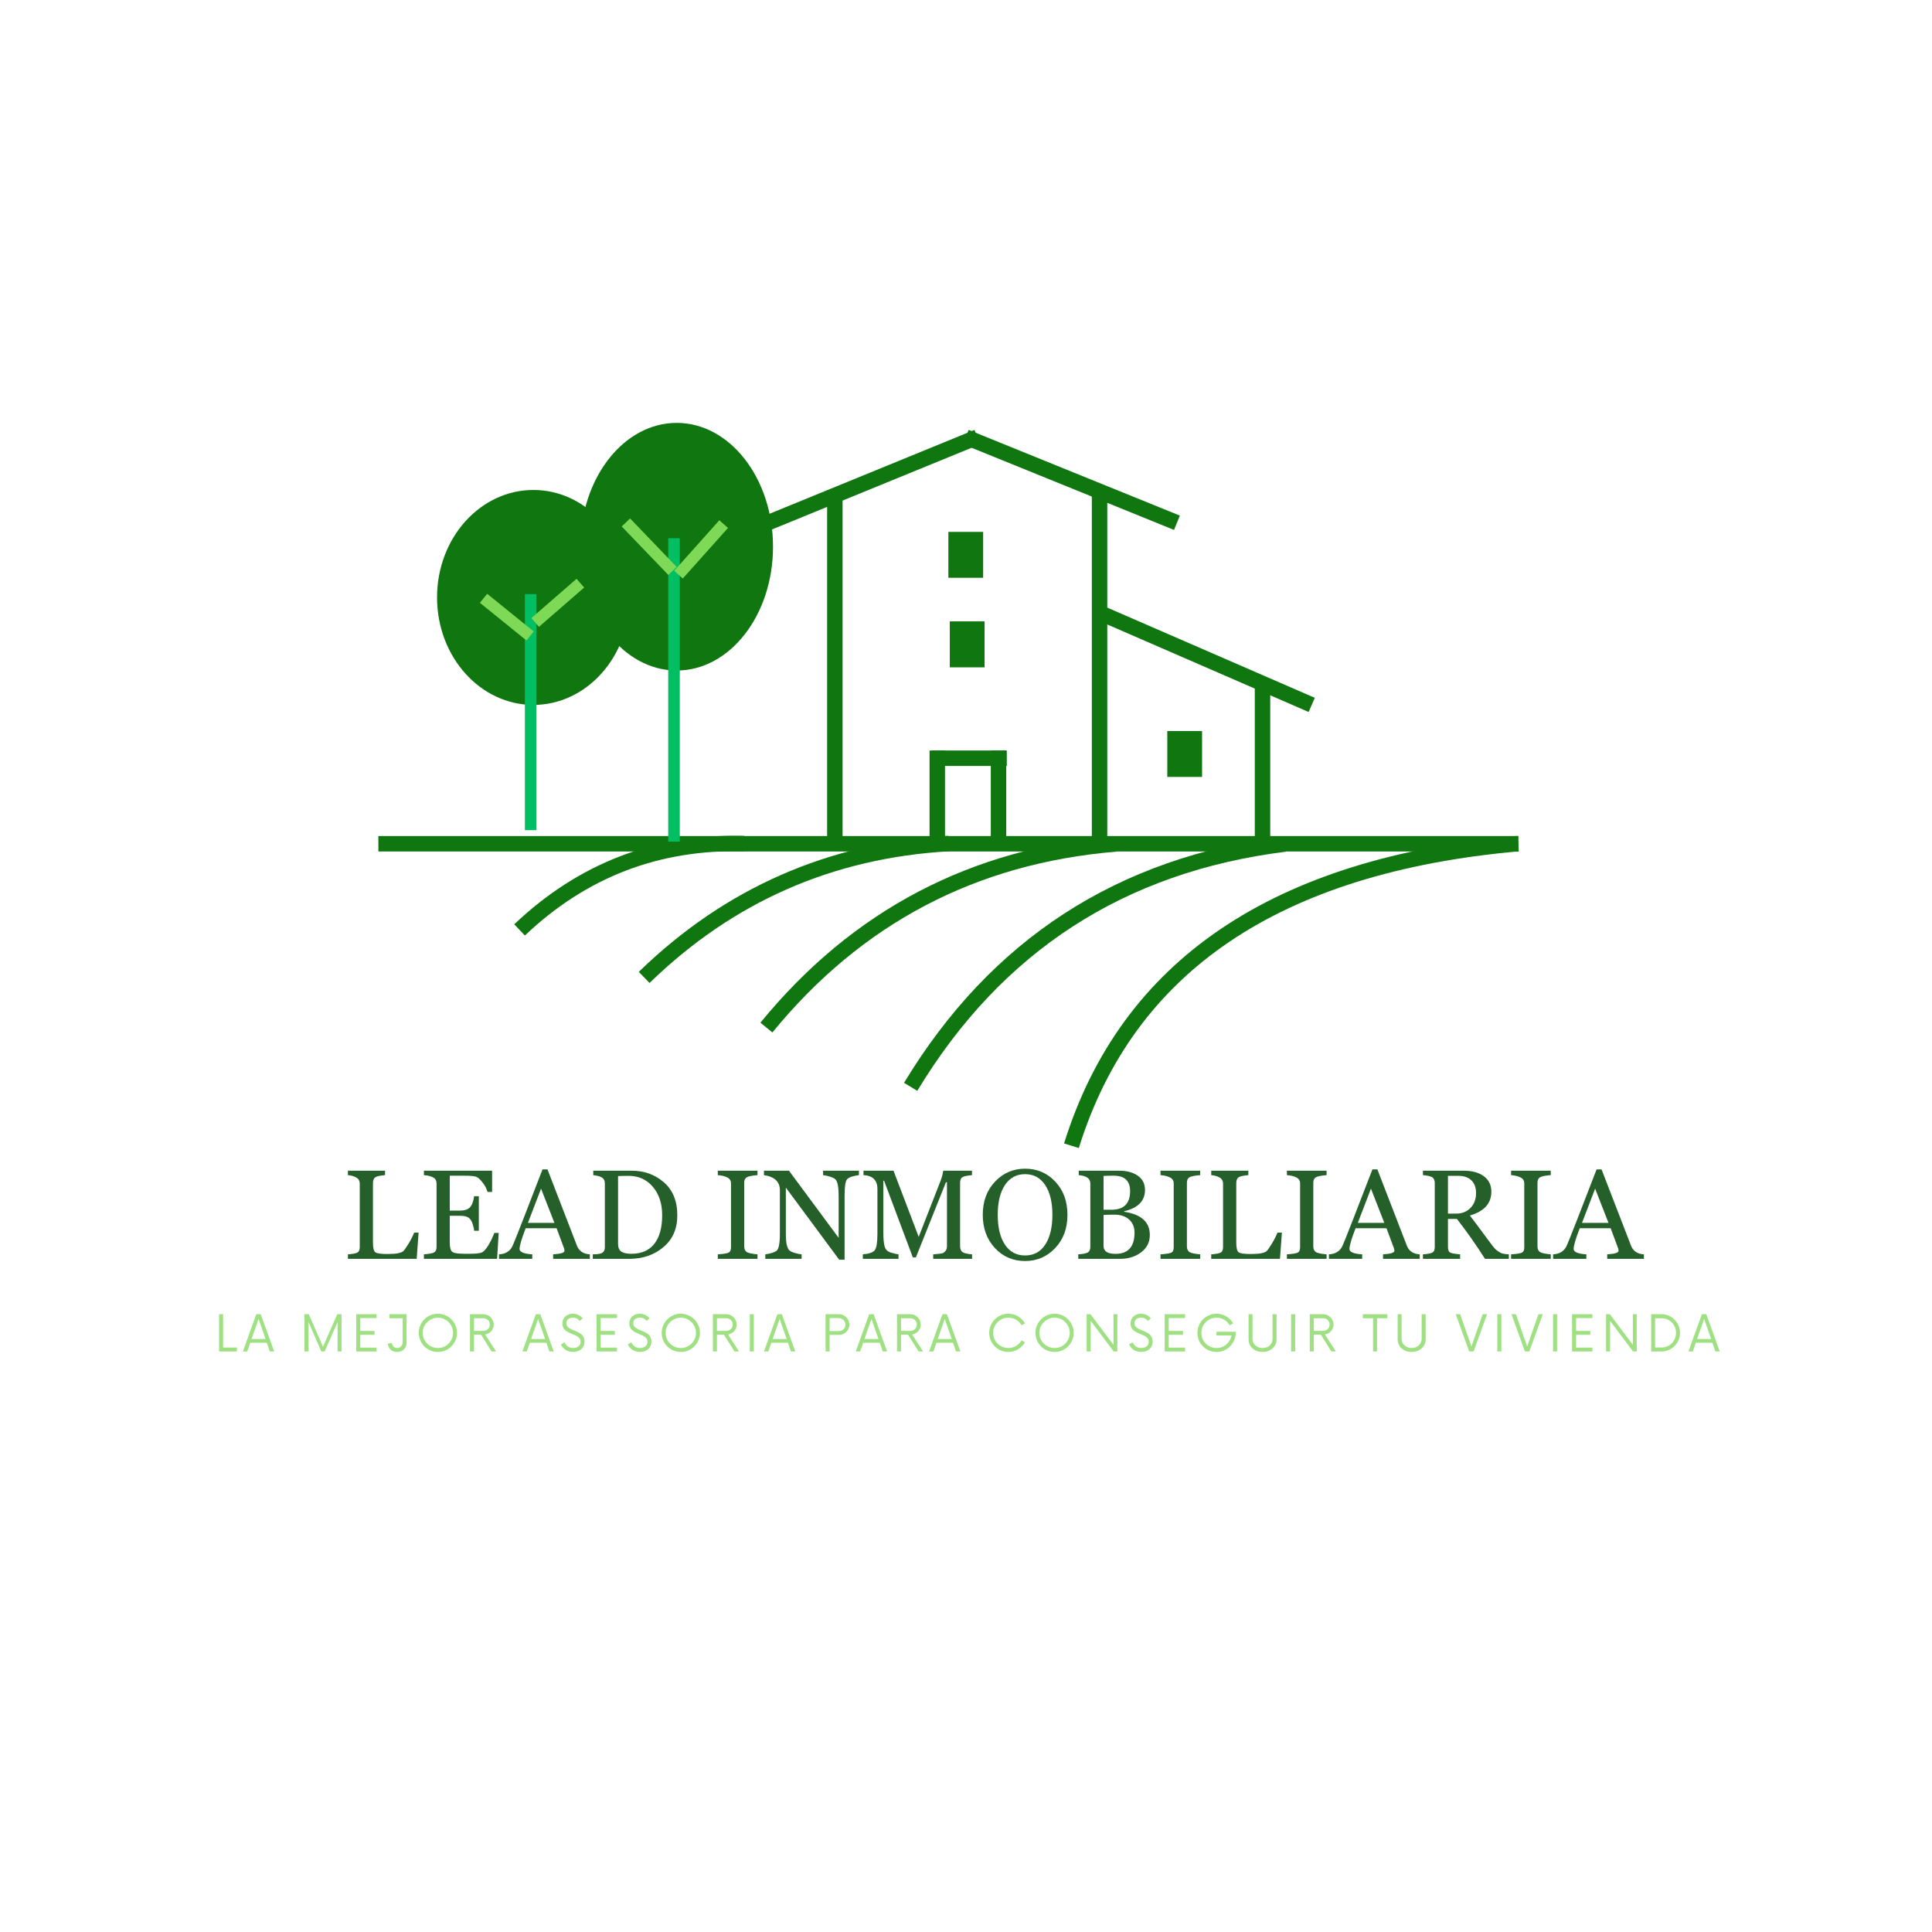 <svg xmlns="http://www.w3.org/2000/svg" xmlns:xlink="http://www.w3.org/1999/xlink" width="500" zoomAndPan="magnify" viewBox="0 0 375 375" height="500" preserveAspectRatio="xMidYMid meet" version="1.0"><defs><g/><clipPath id="85f5937ab4"><rect x="0" width="259" y="0" height="30"/></clipPath><clipPath id="42026bd7d4"><path d="M 84.832 95.102 L 122.227 95.102 L 122.227 136.875 L 84.832 136.875 Z M 84.832 95.102 " clip-rule="nonzero"/></clipPath><clipPath id="638341a819"><path d="M 103.531 95.102 C 93.203 95.102 84.832 104.441 84.832 115.961 C 84.832 127.484 93.203 136.824 103.531 136.824 C 113.855 136.824 122.227 127.484 122.227 115.961 C 122.227 104.441 113.855 95.102 103.531 95.102 Z M 103.531 95.102 " clip-rule="nonzero"/></clipPath><clipPath id="a38a87fe39"><path d="M 0.832 0.102 L 38.227 0.102 L 38.227 41.875 L 0.832 41.875 Z M 0.832 0.102 " clip-rule="nonzero"/></clipPath><clipPath id="31c6956630"><path d="M 19.531 0.102 C 9.203 0.102 0.832 9.441 0.832 20.961 C 0.832 32.484 9.203 41.824 19.531 41.824 C 29.855 41.824 38.227 32.484 38.227 20.961 C 38.227 9.441 29.855 0.102 19.531 0.102 Z M 19.531 0.102 " clip-rule="nonzero"/></clipPath><clipPath id="4eef6b196c"><rect x="0" width="39" y="0" height="42"/></clipPath><clipPath id="049ac0a557"><path d="M 112.652 82.082 L 150.043 82.082 L 150.043 130.285 L 112.652 130.285 Z M 112.652 82.082 " clip-rule="nonzero"/></clipPath><clipPath id="d8dd00718d"><path d="M 131.348 82.082 C 121.02 82.082 112.652 92.844 112.652 106.117 C 112.652 119.391 121.02 130.148 131.348 130.148 C 141.672 130.148 150.043 119.391 150.043 106.117 C 150.043 92.844 141.672 82.082 131.348 82.082 Z M 131.348 82.082 " clip-rule="nonzero"/></clipPath><clipPath id="98fba5a10a"><path d="M 0.652 0.082 L 38.043 0.082 L 38.043 48.285 L 0.652 48.285 Z M 0.652 0.082 " clip-rule="nonzero"/></clipPath><clipPath id="77c811f5c3"><path d="M 19.348 0.082 C 9.02 0.082 0.652 10.844 0.652 24.117 C 0.652 37.391 9.02 48.148 19.348 48.148 C 29.672 48.148 38.043 37.391 38.043 24.117 C 38.043 10.844 29.672 0.082 19.348 0.082 Z M 19.348 0.082 " clip-rule="nonzero"/></clipPath><clipPath id="48dda2a8da"><rect x="0" width="39" y="0" height="49"/></clipPath></defs><path stroke-linecap="butt" transform="matrix(0.75, 0, -0, 0.75, 73.445, 162.273)" fill="none" stroke-linejoin="miter" d="M 0.001 2 L 295.042 2 " stroke="#0f7610" stroke-width="4" stroke-opacity="1" stroke-miterlimit="4"/><path stroke-linecap="butt" transform="matrix(0, -0.75, 0.75, 0, 160.542, 163.773)" fill="none" stroke-linejoin="miter" d="M -0.001 2.001 L 91.567 2.001 " stroke="#0f7610" stroke-width="4" stroke-opacity="1" stroke-miterlimit="4"/><path stroke-linecap="butt" transform="matrix(0, -0.75, 0.75, 0, 211.924, 163.773)" fill="none" stroke-linejoin="miter" d="M -0.001 1.998 L 91.567 1.998 " stroke="#0f7610" stroke-width="4" stroke-opacity="1" stroke-miterlimit="4"/><path stroke-linecap="butt" transform="matrix(-0.695, -0.282, 0.282, -0.695, 227.883, 102.857)" fill="none" stroke-linejoin="miter" d="M 0.001 1.997 L 58.987 2.001 " stroke="#0f7610" stroke-width="4" stroke-opacity="1" stroke-miterlimit="4"/><path stroke-linecap="butt" transform="matrix(-0.694, 0.284, -0.284, -0.694, 190.279, 86.221)" fill="none" stroke-linejoin="miter" d="M 0.001 2.001 L 58.988 2.002 " stroke="#0f7610" stroke-width="4" stroke-opacity="1" stroke-miterlimit="4"/><path stroke-linecap="butt" transform="matrix(0.688, 0.299, -0.299, 0.688, 214.62, 117.808)" fill="none" stroke-linejoin="miter" d="M 0.001 1.999 L 58.988 2.001 " stroke="#0f7610" stroke-width="4" stroke-opacity="1" stroke-miterlimit="4"/><path stroke-linecap="butt" transform="matrix(0, 0.75, -0.75, 0, 246.556, 132.022)" fill="none" stroke-linejoin="miter" d="M 0.003 2.002 L 42.341 2.002 " stroke="#0f7610" stroke-width="4" stroke-opacity="1" stroke-miterlimit="4"/><path stroke-linecap="butt" transform="matrix(0, 0.75, -0.75, 0, 233.321, 141.89)" fill="none" stroke-linejoin="miter" d="M 0.001 4.501 L 11.886 4.501 " stroke="#0f7610" stroke-width="9" stroke-opacity="1" stroke-miterlimit="4"/><path stroke-linecap="butt" transform="matrix(0, 0.75, -0.75, 0, 191.105, 120.614)" fill="none" stroke-linejoin="miter" d="M -0 4.5 L 11.885 4.5 " stroke="#0f7610" stroke-width="9" stroke-opacity="1" stroke-miterlimit="4"/><path stroke-linecap="butt" transform="matrix(0, 0.75, -0.75, 0, 190.826, 103.237)" fill="none" stroke-linejoin="miter" d="M 0.001 4.497 L 11.887 4.497 " stroke="#0f7610" stroke-width="9" stroke-opacity="1" stroke-miterlimit="4"/><path stroke-linecap="butt" transform="matrix(0, 0.75, -0.75, 0, 183.424, 145.671)" fill="none" stroke-linejoin="miter" d="M 0.001 1.998 L 23.595 1.998 " stroke="#0f7610" stroke-width="4" stroke-opacity="1" stroke-miterlimit="4"/><path stroke-linecap="butt" transform="matrix(0, 0.75, -0.75, 0, 195.313, 145.671)" fill="none" stroke-linejoin="miter" d="M 0.001 2 L 23.595 2 " stroke="#0f7610" stroke-width="4" stroke-opacity="1" stroke-miterlimit="4"/><path stroke-linecap="butt" transform="matrix(0.75, 0, -0, 0.75, 180.867, 145.671)" fill="none" stroke-linejoin="miter" d="M 0 2.002 L 19.396 2.002 " stroke="#0f7610" stroke-width="4" stroke-opacity="1" stroke-miterlimit="4"/><path stroke-linecap="butt" transform="matrix(0.621, -0.42, 0.42, 0.621, 196.762, 207.491)" fill="none" stroke-linejoin="miter" d="M 1.248 24.832 C 39.357 -5.613 85.895 -5.609 140.863 24.832 " stroke="#0f7610" stroke-width="4" stroke-opacity="1" stroke-miterlimit="4"/><path stroke-linecap="butt" transform="matrix(0.629, -0.408, 0.408, 0.629, 169.684, 201.249)" fill="none" stroke-linejoin="miter" d="M 0.872 15.994 C 39.376 -2.666 77.883 -2.663 116.391 15.996 " stroke="#0f7610" stroke-width="4" stroke-opacity="1" stroke-miterlimit="4"/><path stroke-linecap="butt" transform="matrix(0.664, -0.349, 0.349, 0.664, 143.763, 191.203)" fill="none" stroke-linejoin="miter" d="M 0.779 12.829 C 34.825 -1.611 68.862 -1.611 102.904 12.828 " stroke="#0f7610" stroke-width="4" stroke-opacity="1" stroke-miterlimit="4"/><path stroke-linecap="butt" transform="matrix(0.687, -0.302, 0.302, 0.687, 121.526, 183.043)" fill="none" stroke-linejoin="miter" d="M 0.699 10.017 C 29.369 -0.669 58.035 -0.674 86.706 10.012 " stroke="#0f7610" stroke-width="4" stroke-opacity="1" stroke-miterlimit="4"/><path stroke-linecap="butt" transform="matrix(0.7, -0.269, 0.269, 0.7, 98.035, 174.784)" fill="none" stroke-linejoin="miter" d="M 0.767 8.456 C 21.522 -0.15 42.286 -0.152 63.045 8.451 " stroke="#0f7610" stroke-width="4" stroke-opacity="1" stroke-miterlimit="4"/><g transform="matrix(1, 0, 0, 1, 66, 221)"><g clip-path="url(#85f5937ab4)"><g fill="#25602a" fill-opacity="1"><g transform="translate(0.345, 23.341)"><g><path d="M 14.531 0 L 1.188 0 L 1.188 -0.875 C 2.176 -0.945 2.805 -1.07 3.078 -1.25 C 3.348 -1.426 3.484 -1.785 3.484 -2.328 L 3.484 -14.562 C 3.484 -15.125 3.258 -15.531 2.812 -15.781 C 2.375 -16.039 1.832 -16.195 1.188 -16.25 L 1.188 -17.109 L 8.391 -17.109 L 8.391 -16.25 C 7.379 -16.164 6.734 -16.016 6.453 -15.797 C 6.18 -15.578 6.047 -15.207 6.047 -14.688 L 6.047 -3.203 C 6.047 -2.172 6.191 -1.535 6.484 -1.297 C 6.773 -1.055 7.555 -0.938 8.828 -0.938 C 9.703 -0.938 10.383 -0.984 10.875 -1.078 C 11.363 -1.18 11.707 -1.312 11.906 -1.469 C 12.102 -1.633 12.441 -2.109 12.922 -2.891 C 13.398 -3.68 13.773 -4.414 14.047 -5.094 L 14.906 -5.094 Z M 14.531 0 "/></g></g></g><g fill="#25602a" fill-opacity="1"><g transform="translate(15.251, 23.341)"><g><path d="M 15.234 0 L 1.031 0 L 1.031 -0.875 C 2.113 -0.957 2.789 -1.094 3.062 -1.281 C 3.344 -1.469 3.484 -1.816 3.484 -2.328 L 3.484 -14.609 C 3.484 -15.172 3.266 -15.566 2.828 -15.797 C 2.398 -16.035 1.801 -16.188 1.031 -16.25 L 1.031 -17.109 L 14.266 -17.109 L 14.266 -12.984 L 13.375 -12.984 C 13.207 -13.609 12.891 -14.219 12.422 -14.812 C 11.953 -15.406 11.547 -15.773 11.203 -15.922 C 10.867 -16.066 10.047 -16.141 8.734 -16.141 L 6.047 -16.141 L 6.047 -9.359 L 7.984 -9.359 C 8.891 -9.359 9.539 -9.562 9.938 -9.969 C 10.344 -10.375 10.625 -11.102 10.781 -12.156 L 11.688 -12.156 L 11.688 -5.453 L 10.781 -5.453 C 10.75 -5.859 10.641 -6.332 10.453 -6.875 C 10.266 -7.414 10 -7.797 9.656 -8.016 C 9.32 -8.242 8.766 -8.359 7.984 -8.359 L 6.047 -8.359 L 6.047 -3.234 C 6.047 -2.254 6.203 -1.633 6.516 -1.375 C 6.828 -1.113 7.641 -0.984 8.953 -0.984 L 10 -0.984 C 11.125 -0.984 11.883 -1.07 12.281 -1.25 C 12.676 -1.426 13.109 -1.91 13.578 -2.703 C 14.055 -3.504 14.426 -4.281 14.688 -5.031 L 15.547 -5.031 Z M 15.234 0 "/></g></g></g><g fill="#25602a" fill-opacity="1"><g transform="translate(31.362, 23.341)"><g><path d="M 10 0 L 10 -0.875 C 11.469 -0.957 12.203 -1.188 12.203 -1.562 C 12.203 -1.727 12.172 -1.898 12.109 -2.078 L 10.672 -5.938 L 4.672 -5.938 C 3.879 -3.895 3.484 -2.555 3.484 -1.922 C 3.484 -1.328 4.305 -0.977 5.953 -0.875 L 5.953 0 L -0.5 0 L -0.5 -0.875 C 0.164 -0.914 0.695 -1.066 1.094 -1.328 C 1.5 -1.586 1.805 -1.91 2.016 -2.297 C 2.223 -2.68 2.969 -4.523 4.25 -7.828 L 7.938 -17.359 L 8.906 -17.359 L 14.609 -2.594 C 15.016 -1.52 15.852 -0.945 17.125 -0.875 L 17.125 0 Z M 7.656 -13.625 L 5.109 -6.984 L 10.25 -6.984 Z M 7.656 -13.625 "/></g></g></g><g fill="#25602a" fill-opacity="1"><g transform="translate(47.918, 23.341)"><g><path d="M 1.141 0 L 1.141 -0.875 C 2.109 -0.875 2.738 -0.984 3.031 -1.203 C 3.332 -1.43 3.484 -1.785 3.484 -2.266 L 3.484 -14.609 C 3.484 -15.141 3.312 -15.52 2.969 -15.75 C 2.625 -15.988 2.047 -16.156 1.234 -16.25 L 1.234 -17.109 L 8.719 -17.109 C 11.125 -17.109 13.195 -16.359 14.938 -14.859 C 16.676 -13.359 17.547 -11.219 17.547 -8.438 C 17.547 -5.832 16.645 -3.773 14.844 -2.266 C 13.051 -0.754 10.844 0 8.219 0 Z M 6.047 -16.062 L 6.047 -2.938 C 6.047 -2.207 6.254 -1.695 6.672 -1.406 C 7.098 -1.125 7.754 -0.984 8.641 -0.984 C 10.586 -0.984 12.066 -1.625 13.078 -2.906 C 14.098 -4.195 14.609 -6.051 14.609 -8.469 C 14.609 -10.727 14.004 -12.566 12.797 -13.984 C 11.598 -15.398 10.023 -16.109 8.078 -16.109 C 7.242 -16.109 6.566 -16.094 6.047 -16.062 Z M 6.047 -16.062 "/></g></g></g><g fill="#25602a" fill-opacity="1"><g transform="translate(66.403, 23.341)"><g/></g></g><g fill="#25602a" fill-opacity="1"><g transform="translate(72.356, 23.341)"><g><path d="M 0.969 0 L 0.969 -0.875 C 2.094 -0.945 2.801 -1.062 3.094 -1.219 C 3.383 -1.375 3.531 -1.711 3.531 -2.234 L 3.531 -14.641 C 3.531 -15.172 3.289 -15.555 2.812 -15.797 C 2.332 -16.047 1.719 -16.195 0.969 -16.25 L 0.969 -17.109 L 8.672 -17.109 L 8.672 -16.25 C 7.586 -16.164 6.883 -16.02 6.562 -15.812 C 6.25 -15.613 6.094 -15.266 6.094 -14.766 L 6.094 -2.406 C 6.094 -1.977 6.227 -1.641 6.5 -1.391 C 6.781 -1.141 7.504 -0.969 8.672 -0.875 L 8.672 0 Z M 0.969 0 "/></g></g></g><g fill="#25602a" fill-opacity="1"><g transform="translate(81.983, 23.341)"><g><path d="M 18.734 -16.25 C 17.555 -16.094 16.797 -15.832 16.453 -15.469 C 16.117 -15.113 15.953 -14.07 15.953 -12.344 L 15.953 0.172 L 14.906 0.172 L 4.547 -13.828 L 4.547 -5.016 C 4.547 -3.953 4.609 -3.176 4.734 -2.688 C 4.867 -2.195 5.023 -1.859 5.203 -1.672 C 5.379 -1.492 5.727 -1.32 6.25 -1.156 C 6.77 -1 7.223 -0.906 7.609 -0.875 L 7.609 0 L 0.562 0 L 0.562 -0.875 C 1.52 -1.008 2.227 -1.223 2.688 -1.516 C 3.156 -1.816 3.391 -2.93 3.391 -4.859 L 3.391 -13.312 C 3.391 -14.969 2.359 -15.945 0.297 -16.25 L 0.297 -17.109 L 5.156 -17.109 L 14.797 -4.078 L 14.797 -12.203 C 14.797 -14.035 14.566 -15.129 14.109 -15.484 C 13.648 -15.836 12.875 -16.094 11.781 -16.25 L 11.781 -17.109 L 18.734 -17.109 Z M 18.734 -16.25 "/></g></g></g><g fill="#25602a" fill-opacity="1"><g transform="translate(100.914, 23.341)"><g><path d="M 14.219 0 L 14.219 -0.875 C 15.051 -0.938 15.598 -0.992 15.859 -1.047 C 16.129 -1.098 16.367 -1.25 16.578 -1.5 C 16.785 -1.75 16.891 -2.055 16.891 -2.422 L 16.891 -14.859 L 16.688 -14.859 L 10.859 -0.281 L 10.266 -0.281 L 4.688 -15.156 L 4.547 -15.156 L 4.547 -4.938 C 4.547 -3.895 4.625 -3.062 4.781 -2.438 C 4.945 -1.812 5.367 -1.398 6.047 -1.203 C 6.723 -1.004 7.203 -0.895 7.484 -0.875 L 7.484 0 L 0.562 0 L 0.562 -0.875 C 1.801 -0.977 2.582 -1.258 2.906 -1.719 C 3.227 -2.188 3.391 -3.219 3.391 -4.812 L 3.391 -13.547 C 3.391 -15.254 2.488 -16.156 0.688 -16.25 L 0.688 -17.109 L 6.516 -17.109 L 11.406 -4.266 L 15.594 -15 C 15.875 -15.707 16.066 -16.41 16.172 -17.109 L 21.75 -17.109 L 21.75 -16.25 C 20.77 -16.164 20.141 -16.023 19.859 -15.828 C 19.578 -15.629 19.438 -15.27 19.438 -14.75 L 19.438 -2.422 C 19.438 -1.91 19.594 -1.539 19.906 -1.312 C 20.227 -1.094 20.848 -0.945 21.766 -0.875 L 21.766 0 Z M 14.219 0 "/></g></g></g><g fill="#25602a" fill-opacity="1"><g transform="translate(123.785, 23.341)"><g><path d="M 9.188 0.422 C 6.832 0.422 4.875 -0.422 3.312 -2.109 C 1.75 -3.805 0.969 -5.953 0.969 -8.547 C 0.969 -11.16 1.758 -13.305 3.344 -14.984 C 4.926 -16.66 6.875 -17.5 9.188 -17.5 C 11.531 -17.5 13.484 -16.66 15.047 -14.984 C 16.617 -13.316 17.406 -11.172 17.406 -8.547 C 17.406 -5.91 16.609 -3.754 15.016 -2.078 C 13.43 -0.41 11.488 0.422 9.188 0.422 Z M 9.188 -16.438 C 7.508 -16.438 6.203 -15.727 5.266 -14.312 C 4.336 -12.895 3.875 -10.973 3.875 -8.547 C 3.875 -6.098 4.336 -4.172 5.266 -2.766 C 6.203 -1.359 7.508 -0.656 9.188 -0.656 C 10.875 -0.656 12.176 -1.359 13.094 -2.766 C 14.02 -4.18 14.484 -6.109 14.484 -8.547 C 14.484 -10.992 14.016 -12.922 13.078 -14.328 C 12.148 -15.734 10.852 -16.438 9.188 -16.438 Z M 9.188 -16.438 "/></g></g></g><g fill="#25602a" fill-opacity="1"><g transform="translate(142.149, 23.341)"><g><path d="M 1.141 0 L 1.141 -0.875 C 2.098 -0.938 2.727 -1.066 3.031 -1.266 C 3.332 -1.473 3.484 -1.828 3.484 -2.328 L 3.484 -14.609 C 3.484 -15.578 2.734 -16.125 1.234 -16.25 L 1.234 -17.109 L 9.141 -17.109 C 10.566 -17.109 11.75 -16.785 12.688 -16.141 C 13.625 -15.492 14.094 -14.57 14.094 -13.375 C 14.094 -11.25 12.742 -9.867 10.047 -9.234 L 10.047 -9.141 C 13.367 -8.641 15.031 -7.141 15.031 -4.641 C 15.031 -3.242 14.469 -2.117 13.344 -1.266 C 12.227 -0.422 10.867 0 9.266 0 Z M 6.047 -16.094 L 6.047 -9.531 L 7.578 -9.531 C 9.992 -9.531 11.203 -10.734 11.203 -13.141 C 11.203 -15.141 10.133 -16.141 8 -16.141 C 7.281 -16.141 6.629 -16.125 6.047 -16.094 Z M 6.047 -8.516 L 6.047 -2.5 C 6.047 -1.477 6.816 -0.969 8.359 -0.969 C 10.828 -0.969 12.062 -2.344 12.062 -5.094 C 12.062 -6.145 11.711 -6.988 11.016 -7.625 C 10.316 -8.258 9.363 -8.578 8.156 -8.578 C 7.207 -8.578 6.504 -8.555 6.047 -8.516 Z M 6.047 -8.516 "/></g></g></g><g fill="#25602a" fill-opacity="1"><g transform="translate(158.284, 23.341)"><g><path d="M 0.969 0 L 0.969 -0.875 C 2.094 -0.945 2.801 -1.062 3.094 -1.219 C 3.383 -1.375 3.531 -1.711 3.531 -2.234 L 3.531 -14.641 C 3.531 -15.172 3.289 -15.555 2.812 -15.797 C 2.332 -16.047 1.719 -16.195 0.969 -16.25 L 0.969 -17.109 L 8.672 -17.109 L 8.672 -16.25 C 7.586 -16.164 6.883 -16.02 6.562 -15.812 C 6.25 -15.613 6.094 -15.266 6.094 -14.766 L 6.094 -2.406 C 6.094 -1.977 6.227 -1.641 6.5 -1.391 C 6.781 -1.141 7.504 -0.969 8.672 -0.875 L 8.672 0 Z M 0.969 0 "/></g></g></g><g fill="#25602a" fill-opacity="1"><g transform="translate(167.911, 23.341)"><g><path d="M 14.531 0 L 1.188 0 L 1.188 -0.875 C 2.176 -0.945 2.805 -1.07 3.078 -1.25 C 3.348 -1.426 3.484 -1.785 3.484 -2.328 L 3.484 -14.562 C 3.484 -15.125 3.258 -15.531 2.812 -15.781 C 2.375 -16.039 1.832 -16.195 1.188 -16.25 L 1.188 -17.109 L 8.391 -17.109 L 8.391 -16.25 C 7.379 -16.164 6.734 -16.016 6.453 -15.797 C 6.18 -15.578 6.047 -15.207 6.047 -14.688 L 6.047 -3.203 C 6.047 -2.172 6.191 -1.535 6.484 -1.297 C 6.773 -1.055 7.555 -0.938 8.828 -0.938 C 9.703 -0.938 10.383 -0.984 10.875 -1.078 C 11.363 -1.18 11.707 -1.312 11.906 -1.469 C 12.102 -1.633 12.441 -2.109 12.922 -2.891 C 13.398 -3.68 13.773 -4.414 14.047 -5.094 L 14.906 -5.094 Z M 14.531 0 "/></g></g></g><g fill="#25602a" fill-opacity="1"><g transform="translate(182.817, 23.341)"><g><path d="M 0.969 0 L 0.969 -0.875 C 2.094 -0.945 2.801 -1.062 3.094 -1.219 C 3.383 -1.375 3.531 -1.711 3.531 -2.234 L 3.531 -14.641 C 3.531 -15.172 3.289 -15.555 2.812 -15.797 C 2.332 -16.047 1.719 -16.195 0.969 -16.25 L 0.969 -17.109 L 8.672 -17.109 L 8.672 -16.25 C 7.586 -16.164 6.883 -16.02 6.562 -15.812 C 6.25 -15.613 6.094 -15.266 6.094 -14.766 L 6.094 -2.406 C 6.094 -1.977 6.227 -1.641 6.5 -1.391 C 6.781 -1.141 7.504 -0.969 8.672 -0.875 L 8.672 0 Z M 0.969 0 "/></g></g></g><g fill="#25602a" fill-opacity="1"><g transform="translate(192.445, 23.341)"><g><path d="M 10 0 L 10 -0.875 C 11.469 -0.957 12.203 -1.188 12.203 -1.562 C 12.203 -1.727 12.172 -1.898 12.109 -2.078 L 10.672 -5.938 L 4.672 -5.938 C 3.879 -3.895 3.484 -2.555 3.484 -1.922 C 3.484 -1.328 4.305 -0.977 5.953 -0.875 L 5.953 0 L -0.5 0 L -0.5 -0.875 C 0.164 -0.914 0.695 -1.066 1.094 -1.328 C 1.5 -1.586 1.805 -1.91 2.016 -2.297 C 2.223 -2.68 2.969 -4.523 4.25 -7.828 L 7.938 -17.359 L 8.906 -17.359 L 14.609 -2.594 C 15.016 -1.52 15.852 -0.945 17.125 -0.875 L 17.125 0 Z M 7.656 -13.625 L 5.109 -6.984 L 10.25 -6.984 Z M 7.656 -13.625 "/></g></g></g><g fill="#25602a" fill-opacity="1"><g transform="translate(209.002, 23.341)"><g><path d="M 13.234 0 C 11.473 -2.77 9.656 -5.352 7.781 -7.75 L 6.047 -7.75 L 6.047 -2.328 C 6.047 -1.754 6.18 -1.391 6.453 -1.234 C 6.723 -1.078 7.375 -0.957 8.406 -0.875 L 8.406 0 L 1.188 0 L 1.188 -0.875 C 2.176 -0.945 2.805 -1.07 3.078 -1.25 C 3.348 -1.426 3.484 -1.785 3.484 -2.328 L 3.484 -14.688 C 3.484 -15.219 3.336 -15.586 3.047 -15.797 C 2.754 -16.016 2.133 -16.164 1.188 -16.25 L 1.188 -17.109 L 9.094 -17.109 C 10.738 -17.109 12.047 -16.75 13.016 -16.031 C 13.984 -15.32 14.469 -14.32 14.469 -13.031 C 14.469 -10.758 13.078 -9.219 10.297 -8.406 C 10.867 -7.688 12 -6.176 13.688 -3.875 C 14.562 -2.676 15.113 -1.984 15.344 -1.797 C 15.582 -1.609 15.859 -1.414 16.172 -1.219 C 16.484 -1.031 17.047 -0.914 17.859 -0.875 L 17.859 0 Z M 6.047 -16.109 L 6.047 -8.781 L 7.625 -8.781 C 8.781 -8.781 9.711 -9.148 10.422 -9.891 C 11.141 -10.629 11.5 -11.586 11.5 -12.766 C 11.5 -13.828 11.195 -14.648 10.594 -15.234 C 9.988 -15.816 9.156 -16.109 8.094 -16.109 Z M 6.047 -16.109 "/></g></g></g><g fill="#25602a" fill-opacity="1"><g transform="translate(226.329, 23.341)"><g><path d="M 0.969 0 L 0.969 -0.875 C 2.094 -0.945 2.801 -1.062 3.094 -1.219 C 3.383 -1.375 3.531 -1.711 3.531 -2.234 L 3.531 -14.641 C 3.531 -15.172 3.289 -15.555 2.812 -15.797 C 2.332 -16.047 1.719 -16.195 0.969 -16.25 L 0.969 -17.109 L 8.672 -17.109 L 8.672 -16.25 C 7.586 -16.164 6.883 -16.02 6.562 -15.812 C 6.25 -15.613 6.094 -15.266 6.094 -14.766 L 6.094 -2.406 C 6.094 -1.977 6.227 -1.641 6.5 -1.391 C 6.781 -1.141 7.504 -0.969 8.672 -0.875 L 8.672 0 Z M 0.969 0 "/></g></g></g><g fill="#25602a" fill-opacity="1"><g transform="translate(235.957, 23.341)"><g><path d="M 10 0 L 10 -0.875 C 11.469 -0.957 12.203 -1.188 12.203 -1.562 C 12.203 -1.727 12.172 -1.898 12.109 -2.078 L 10.672 -5.938 L 4.672 -5.938 C 3.879 -3.895 3.484 -2.555 3.484 -1.922 C 3.484 -1.328 4.305 -0.977 5.953 -0.875 L 5.953 0 L -0.5 0 L -0.5 -0.875 C 0.164 -0.914 0.695 -1.066 1.094 -1.328 C 1.5 -1.586 1.805 -1.91 2.016 -2.297 C 2.223 -2.68 2.969 -4.523 4.25 -7.828 L 7.938 -17.359 L 8.906 -17.359 L 14.609 -2.594 C 15.016 -1.52 15.852 -0.945 17.125 -0.875 L 17.125 0 Z M 7.656 -13.625 L 5.109 -6.984 L 10.25 -6.984 Z M 7.656 -13.625 "/></g></g></g><g fill="#25602a" fill-opacity="1"><g transform="translate(252.521, 23.341)"><g/></g></g></g></g><g fill="#9fe083" fill-opacity="1"><g transform="translate(41.647, 262.319)"><g><path d="M 1.656 -0.766 L 4.344 -0.766 L 4.344 0 L 0.875 0 L 0.875 -7.234 L 1.656 -7.234 Z M 1.656 -0.766 "/></g></g></g><g fill="#9fe083" fill-opacity="1"><g transform="translate(47.14, 262.319)"><g><path d="M 5.234 0 L 4.656 -1.688 L 1.438 -1.688 L 0.844 0 L 0 0 L 2.609 -7.234 L 3.469 -7.234 L 6.078 0 Z M 1.688 -2.422 L 4.406 -2.422 L 3.047 -6.312 Z M 1.688 -2.422 "/></g></g></g><g fill="#9fe083" fill-opacity="1"><g transform="translate(54.272, 262.319)"><g/></g></g><g fill="#9fe083" fill-opacity="1"><g transform="translate(58.225, 262.319)"><g><path d="M 7.25 -7.234 L 8.062 -7.234 L 8.062 0 L 7.297 0 L 7.297 -5.688 L 4.781 0 L 4.141 0 L 1.656 -5.719 L 1.656 0 L 0.875 0 L 0.875 -7.234 L 1.703 -7.234 L 4.469 -0.922 Z M 7.25 -7.234 "/></g></g></g><g fill="#9fe083" fill-opacity="1"><g transform="translate(68.21, 262.319)"><g><path d="M 4.891 -6.484 L 1.719 -6.484 L 1.719 -3.984 L 4.484 -3.984 L 4.484 -3.234 L 1.719 -3.234 L 1.719 -0.75 L 4.891 -0.75 L 4.891 0 L 0.938 0 L 0.938 -7.234 L 4.891 -7.234 Z M 4.891 -6.484 "/></g></g></g><g fill="#9fe083" fill-opacity="1"><g transform="translate(74.872, 262.319)"><g><path d="M 4.047 -7.234 L 4.047 -1.75 C 4.047 -1.188 3.875 -0.738 3.531 -0.406 C 3.195 -0.07 2.758 0.094 2.219 0.094 C 1.707 0.094 1.289 -0.047 0.969 -0.328 C 0.645 -0.617 0.453 -1.008 0.391 -1.5 L 1.188 -1.656 C 1.219 -1.363 1.328 -1.125 1.516 -0.938 C 1.711 -0.758 1.945 -0.672 2.219 -0.672 C 2.52 -0.672 2.77 -0.773 2.969 -0.984 C 3.176 -1.191 3.281 -1.473 3.281 -1.828 L 3.281 -6.453 L 0.734 -6.453 L 0.734 -7.234 Z M 4.047 -7.234 "/></g></g></g><g fill="#9fe083" fill-opacity="1"><g transform="translate(80.691, 262.319)"><g><path d="M 4.297 0.094 C 3.785 0.094 3.305 0 2.859 -0.188 C 2.41 -0.383 2.016 -0.648 1.672 -0.984 C 1.336 -1.328 1.07 -1.723 0.875 -2.172 C 0.688 -2.617 0.594 -3.098 0.594 -3.609 C 0.594 -4.129 0.688 -4.609 0.875 -5.047 C 1.07 -5.492 1.336 -5.891 1.672 -6.234 C 2.016 -6.578 2.41 -6.844 2.859 -7.031 C 3.305 -7.227 3.785 -7.328 4.297 -7.328 C 4.816 -7.328 5.301 -7.227 5.75 -7.031 C 6.195 -6.844 6.586 -6.578 6.922 -6.234 C 7.266 -5.891 7.531 -5.492 7.719 -5.047 C 7.914 -4.609 8.016 -4.129 8.016 -3.609 C 8.016 -3.098 7.914 -2.617 7.719 -2.172 C 7.531 -1.723 7.266 -1.328 6.922 -0.984 C 6.586 -0.648 6.195 -0.383 5.75 -0.188 C 5.301 0 4.816 0.094 4.297 0.094 Z M 4.297 -0.672 C 4.848 -0.672 5.344 -0.801 5.781 -1.062 C 6.227 -1.32 6.582 -1.676 6.844 -2.125 C 7.113 -2.57 7.25 -3.066 7.25 -3.609 C 7.25 -4.16 7.113 -4.656 6.844 -5.094 C 6.582 -5.539 6.227 -5.895 5.781 -6.156 C 5.344 -6.426 4.848 -6.562 4.297 -6.562 C 3.766 -6.562 3.273 -6.426 2.828 -6.156 C 2.379 -5.895 2.02 -5.539 1.75 -5.094 C 1.488 -4.656 1.359 -4.16 1.359 -3.609 C 1.359 -3.066 1.488 -2.57 1.75 -2.125 C 2.02 -1.676 2.379 -1.32 2.828 -1.062 C 3.273 -0.801 3.766 -0.672 4.297 -0.672 Z M 4.297 -0.672 "/></g></g></g><g fill="#9fe083" fill-opacity="1"><g transform="translate(90.351, 262.319)"><g><path d="M 3.812 -3.297 L 5.938 0 L 5.062 0 L 3.016 -3.266 L 1.656 -3.266 L 1.656 0 L 0.875 0 L 0.875 -7.234 L 3.469 -7.234 C 3.844 -7.234 4.18 -7.141 4.484 -6.953 C 4.785 -6.773 5.023 -6.531 5.203 -6.219 C 5.391 -5.914 5.484 -5.578 5.484 -5.203 C 5.484 -4.879 5.406 -4.582 5.25 -4.312 C 5.102 -4.039 4.906 -3.816 4.656 -3.641 C 4.414 -3.461 4.133 -3.348 3.812 -3.297 Z M 1.656 -4 L 3.422 -4 C 3.797 -4 4.102 -4.109 4.344 -4.328 C 4.594 -4.555 4.719 -4.859 4.719 -5.234 C 4.719 -5.586 4.594 -5.879 4.344 -6.109 C 4.094 -6.336 3.785 -6.453 3.422 -6.453 L 1.656 -6.453 Z M 1.656 -4 "/></g></g></g><g fill="#9fe083" fill-opacity="1"><g transform="translate(97.446, 262.319)"><g/></g></g><g fill="#9fe083" fill-opacity="1"><g transform="translate(101.399, 262.319)"><g><path d="M 5.234 0 L 4.656 -1.688 L 1.438 -1.688 L 0.844 0 L 0 0 L 2.609 -7.234 L 3.469 -7.234 L 6.078 0 Z M 1.688 -2.422 L 4.406 -2.422 L 3.047 -6.312 Z M 1.688 -2.422 "/></g></g></g><g fill="#9fe083" fill-opacity="1"><g transform="translate(108.531, 262.319)"><g><path d="M 2.703 0.094 C 2.16 0.094 1.676 -0.039 1.25 -0.312 C 0.832 -0.582 0.531 -0.938 0.344 -1.375 L 1.047 -1.781 C 1.172 -1.457 1.375 -1.191 1.656 -0.984 C 1.945 -0.773 2.301 -0.672 2.719 -0.672 C 3.113 -0.672 3.453 -0.773 3.734 -0.984 C 4.016 -1.191 4.156 -1.488 4.156 -1.875 C 4.156 -2.176 4.07 -2.422 3.906 -2.609 C 3.738 -2.797 3.52 -2.953 3.25 -3.078 C 2.977 -3.211 2.691 -3.336 2.391 -3.453 C 2.098 -3.566 1.816 -3.703 1.547 -3.859 C 1.273 -4.023 1.055 -4.227 0.891 -4.469 C 0.723 -4.719 0.641 -5.035 0.641 -5.422 C 0.641 -5.816 0.727 -6.156 0.906 -6.438 C 1.094 -6.727 1.336 -6.945 1.641 -7.094 C 1.941 -7.25 2.281 -7.328 2.656 -7.328 C 3.07 -7.328 3.445 -7.238 3.781 -7.062 C 4.113 -6.895 4.379 -6.68 4.578 -6.422 L 3.984 -5.922 C 3.68 -6.348 3.242 -6.562 2.672 -6.562 C 2.336 -6.562 2.039 -6.473 1.781 -6.297 C 1.531 -6.117 1.406 -5.848 1.406 -5.484 C 1.406 -5.191 1.488 -4.957 1.656 -4.781 C 1.832 -4.602 2.051 -4.453 2.312 -4.328 C 2.582 -4.203 2.863 -4.082 3.156 -3.969 C 3.457 -3.852 3.742 -3.711 4.016 -3.547 C 4.285 -3.379 4.504 -3.164 4.672 -2.906 C 4.836 -2.645 4.922 -2.312 4.922 -1.906 C 4.922 -1.488 4.82 -1.129 4.625 -0.828 C 4.426 -0.523 4.156 -0.297 3.812 -0.141 C 3.477 0.016 3.109 0.094 2.703 0.094 Z M 2.703 0.094 "/></g></g></g><g fill="#9fe083" fill-opacity="1"><g transform="translate(114.855, 262.319)"><g><path d="M 4.891 -6.484 L 1.719 -6.484 L 1.719 -3.984 L 4.484 -3.984 L 4.484 -3.234 L 1.719 -3.234 L 1.719 -0.75 L 4.891 -0.75 L 4.891 0 L 0.938 0 L 0.938 -7.234 L 4.891 -7.234 Z M 4.891 -6.484 "/></g></g></g><g fill="#9fe083" fill-opacity="1"><g transform="translate(121.517, 262.319)"><g><path d="M 2.703 0.094 C 2.16 0.094 1.676 -0.039 1.25 -0.312 C 0.832 -0.582 0.531 -0.938 0.344 -1.375 L 1.047 -1.781 C 1.172 -1.457 1.375 -1.191 1.656 -0.984 C 1.945 -0.773 2.301 -0.672 2.719 -0.672 C 3.113 -0.672 3.453 -0.773 3.734 -0.984 C 4.016 -1.191 4.156 -1.488 4.156 -1.875 C 4.156 -2.176 4.07 -2.422 3.906 -2.609 C 3.738 -2.797 3.52 -2.953 3.25 -3.078 C 2.977 -3.211 2.691 -3.336 2.391 -3.453 C 2.098 -3.566 1.816 -3.703 1.547 -3.859 C 1.273 -4.023 1.055 -4.227 0.891 -4.469 C 0.723 -4.719 0.641 -5.035 0.641 -5.422 C 0.641 -5.816 0.727 -6.156 0.906 -6.438 C 1.094 -6.727 1.336 -6.945 1.641 -7.094 C 1.941 -7.25 2.281 -7.328 2.656 -7.328 C 3.07 -7.328 3.445 -7.238 3.781 -7.062 C 4.113 -6.895 4.379 -6.68 4.578 -6.422 L 3.984 -5.922 C 3.68 -6.348 3.242 -6.562 2.672 -6.562 C 2.336 -6.562 2.039 -6.473 1.781 -6.297 C 1.531 -6.117 1.406 -5.848 1.406 -5.484 C 1.406 -5.191 1.488 -4.957 1.656 -4.781 C 1.832 -4.602 2.051 -4.453 2.312 -4.328 C 2.582 -4.203 2.863 -4.082 3.156 -3.969 C 3.457 -3.852 3.742 -3.711 4.016 -3.547 C 4.285 -3.379 4.504 -3.164 4.672 -2.906 C 4.836 -2.645 4.922 -2.312 4.922 -1.906 C 4.922 -1.488 4.82 -1.129 4.625 -0.828 C 4.426 -0.523 4.156 -0.297 3.812 -0.141 C 3.477 0.016 3.109 0.094 2.703 0.094 Z M 2.703 0.094 "/></g></g></g><g fill="#9fe083" fill-opacity="1"><g transform="translate(127.842, 262.319)"><g><path d="M 4.297 0.094 C 3.785 0.094 3.305 0 2.859 -0.188 C 2.41 -0.383 2.016 -0.648 1.672 -0.984 C 1.336 -1.328 1.07 -1.723 0.875 -2.172 C 0.688 -2.617 0.594 -3.098 0.594 -3.609 C 0.594 -4.129 0.688 -4.609 0.875 -5.047 C 1.07 -5.492 1.336 -5.891 1.672 -6.234 C 2.016 -6.578 2.41 -6.844 2.859 -7.031 C 3.305 -7.227 3.785 -7.328 4.297 -7.328 C 4.816 -7.328 5.301 -7.227 5.75 -7.031 C 6.195 -6.844 6.586 -6.578 6.922 -6.234 C 7.266 -5.891 7.531 -5.492 7.719 -5.047 C 7.914 -4.609 8.016 -4.129 8.016 -3.609 C 8.016 -3.098 7.914 -2.617 7.719 -2.172 C 7.531 -1.723 7.266 -1.328 6.922 -0.984 C 6.586 -0.648 6.195 -0.383 5.75 -0.188 C 5.301 0 4.816 0.094 4.297 0.094 Z M 4.297 -0.672 C 4.848 -0.672 5.344 -0.801 5.781 -1.062 C 6.227 -1.32 6.582 -1.676 6.844 -2.125 C 7.113 -2.57 7.25 -3.066 7.25 -3.609 C 7.25 -4.16 7.113 -4.656 6.844 -5.094 C 6.582 -5.539 6.227 -5.895 5.781 -6.156 C 5.344 -6.426 4.848 -6.562 4.297 -6.562 C 3.766 -6.562 3.273 -6.426 2.828 -6.156 C 2.379 -5.895 2.02 -5.539 1.75 -5.094 C 1.488 -4.656 1.359 -4.16 1.359 -3.609 C 1.359 -3.066 1.488 -2.57 1.75 -2.125 C 2.02 -1.676 2.379 -1.32 2.828 -1.062 C 3.273 -0.801 3.766 -0.672 4.297 -0.672 Z M 4.297 -0.672 "/></g></g></g><g fill="#9fe083" fill-opacity="1"><g transform="translate(137.502, 262.319)"><g><path d="M 3.812 -3.297 L 5.938 0 L 5.062 0 L 3.016 -3.266 L 1.656 -3.266 L 1.656 0 L 0.875 0 L 0.875 -7.234 L 3.469 -7.234 C 3.844 -7.234 4.18 -7.141 4.484 -6.953 C 4.785 -6.773 5.023 -6.531 5.203 -6.219 C 5.391 -5.914 5.484 -5.578 5.484 -5.203 C 5.484 -4.879 5.406 -4.582 5.25 -4.312 C 5.102 -4.039 4.906 -3.816 4.656 -3.641 C 4.414 -3.461 4.133 -3.348 3.812 -3.297 Z M 1.656 -4 L 3.422 -4 C 3.797 -4 4.102 -4.109 4.344 -4.328 C 4.594 -4.555 4.719 -4.859 4.719 -5.234 C 4.719 -5.586 4.594 -5.879 4.344 -6.109 C 4.094 -6.336 3.785 -6.453 3.422 -6.453 L 1.656 -6.453 Z M 1.656 -4 "/></g></g></g><g fill="#9fe083" fill-opacity="1"><g transform="translate(144.597, 262.319)"><g><path d="M 0.938 0 L 0.938 -7.234 L 1.719 -7.234 L 1.719 0 Z M 0.938 0 "/></g></g></g><g fill="#9fe083" fill-opacity="1"><g transform="translate(148.285, 262.319)"><g><path d="M 5.234 0 L 4.656 -1.688 L 1.438 -1.688 L 0.844 0 L 0 0 L 2.609 -7.234 L 3.469 -7.234 L 6.078 0 Z M 1.688 -2.422 L 4.406 -2.422 L 3.047 -6.312 Z M 1.688 -2.422 "/></g></g></g><g fill="#9fe083" fill-opacity="1"><g transform="translate(155.417, 262.319)"><g/></g></g><g fill="#9fe083" fill-opacity="1"><g transform="translate(159.369, 262.319)"><g><path d="M 3.469 -7.234 C 3.844 -7.234 4.18 -7.141 4.484 -6.953 C 4.785 -6.773 5.023 -6.531 5.203 -6.219 C 5.391 -5.914 5.484 -5.582 5.484 -5.219 C 5.484 -4.844 5.391 -4.504 5.203 -4.203 C 5.023 -3.898 4.785 -3.66 4.484 -3.484 C 4.18 -3.305 3.844 -3.219 3.469 -3.219 L 1.656 -3.219 L 1.656 0 L 0.875 0 L 0.875 -7.234 Z M 3.391 -3.953 C 3.754 -3.953 4.066 -4.062 4.328 -4.281 C 4.586 -4.5 4.719 -4.805 4.719 -5.203 C 4.719 -5.586 4.586 -5.895 4.328 -6.125 C 4.066 -6.363 3.754 -6.484 3.391 -6.484 L 1.656 -6.484 L 1.656 -3.953 Z M 3.391 -3.953 "/></g></g></g><g fill="#9fe083" fill-opacity="1"><g transform="translate(166.104, 262.319)"><g><path d="M 5.234 0 L 4.656 -1.688 L 1.438 -1.688 L 0.844 0 L 0 0 L 2.609 -7.234 L 3.469 -7.234 L 6.078 0 Z M 1.688 -2.422 L 4.406 -2.422 L 3.047 -6.312 Z M 1.688 -2.422 "/></g></g></g><g fill="#9fe083" fill-opacity="1"><g transform="translate(173.235, 262.319)"><g><path d="M 3.812 -3.297 L 5.938 0 L 5.062 0 L 3.016 -3.266 L 1.656 -3.266 L 1.656 0 L 0.875 0 L 0.875 -7.234 L 3.469 -7.234 C 3.844 -7.234 4.18 -7.141 4.484 -6.953 C 4.785 -6.773 5.023 -6.531 5.203 -6.219 C 5.391 -5.914 5.484 -5.578 5.484 -5.203 C 5.484 -4.879 5.406 -4.582 5.25 -4.312 C 5.102 -4.039 4.906 -3.816 4.656 -3.641 C 4.414 -3.461 4.133 -3.348 3.812 -3.297 Z M 1.656 -4 L 3.422 -4 C 3.797 -4 4.102 -4.109 4.344 -4.328 C 4.594 -4.555 4.719 -4.859 4.719 -5.234 C 4.719 -5.586 4.594 -5.879 4.344 -6.109 C 4.094 -6.336 3.785 -6.453 3.422 -6.453 L 1.656 -6.453 Z M 1.656 -4 "/></g></g></g><g fill="#9fe083" fill-opacity="1"><g transform="translate(180.331, 262.319)"><g><path d="M 5.234 0 L 4.656 -1.688 L 1.438 -1.688 L 0.844 0 L 0 0 L 2.609 -7.234 L 3.469 -7.234 L 6.078 0 Z M 1.688 -2.422 L 4.406 -2.422 L 3.047 -6.312 Z M 1.688 -2.422 "/></g></g></g><g fill="#9fe083" fill-opacity="1"><g transform="translate(187.462, 262.319)"><g/></g></g><g fill="#9fe083" fill-opacity="1"><g transform="translate(191.415, 262.319)"><g><path d="M 4.297 0.094 C 3.785 0.094 3.305 0 2.859 -0.188 C 2.41 -0.383 2.016 -0.648 1.672 -0.984 C 1.336 -1.328 1.07 -1.723 0.875 -2.172 C 0.688 -2.617 0.594 -3.098 0.594 -3.609 C 0.594 -4.129 0.688 -4.609 0.875 -5.047 C 1.07 -5.492 1.336 -5.891 1.672 -6.234 C 2.016 -6.578 2.41 -6.844 2.859 -7.031 C 3.305 -7.227 3.785 -7.328 4.297 -7.328 C 4.992 -7.328 5.625 -7.156 6.188 -6.812 C 6.758 -6.469 7.207 -6.016 7.531 -5.453 L 6.875 -5.078 C 6.625 -5.523 6.27 -5.883 5.812 -6.156 C 5.363 -6.426 4.859 -6.562 4.297 -6.562 C 3.766 -6.562 3.273 -6.426 2.828 -6.156 C 2.379 -5.895 2.02 -5.539 1.75 -5.094 C 1.488 -4.656 1.359 -4.16 1.359 -3.609 C 1.359 -3.066 1.488 -2.57 1.75 -2.125 C 2.02 -1.676 2.379 -1.32 2.828 -1.062 C 3.273 -0.801 3.766 -0.672 4.297 -0.672 C 4.859 -0.672 5.363 -0.805 5.812 -1.078 C 6.27 -1.359 6.625 -1.719 6.875 -2.156 L 7.531 -1.781 C 7.207 -1.219 6.758 -0.766 6.188 -0.422 C 5.625 -0.078 4.992 0.094 4.297 0.094 Z M 4.297 0.094 "/></g></g></g><g fill="#9fe083" fill-opacity="1"><g transform="translate(200.389, 262.319)"><g><path d="M 4.297 0.094 C 3.785 0.094 3.305 0 2.859 -0.188 C 2.41 -0.383 2.016 -0.648 1.672 -0.984 C 1.336 -1.328 1.07 -1.723 0.875 -2.172 C 0.688 -2.617 0.594 -3.098 0.594 -3.609 C 0.594 -4.129 0.688 -4.609 0.875 -5.047 C 1.07 -5.492 1.336 -5.891 1.672 -6.234 C 2.016 -6.578 2.41 -6.844 2.859 -7.031 C 3.305 -7.227 3.785 -7.328 4.297 -7.328 C 4.816 -7.328 5.301 -7.227 5.75 -7.031 C 6.195 -6.844 6.586 -6.578 6.922 -6.234 C 7.266 -5.891 7.531 -5.492 7.719 -5.047 C 7.914 -4.609 8.016 -4.129 8.016 -3.609 C 8.016 -3.098 7.914 -2.617 7.719 -2.172 C 7.531 -1.723 7.266 -1.328 6.922 -0.984 C 6.586 -0.648 6.195 -0.383 5.75 -0.188 C 5.301 0 4.816 0.094 4.297 0.094 Z M 4.297 -0.672 C 4.848 -0.672 5.344 -0.801 5.781 -1.062 C 6.227 -1.32 6.582 -1.676 6.844 -2.125 C 7.113 -2.57 7.25 -3.066 7.25 -3.609 C 7.25 -4.16 7.113 -4.656 6.844 -5.094 C 6.582 -5.539 6.227 -5.895 5.781 -6.156 C 5.344 -6.426 4.848 -6.562 4.297 -6.562 C 3.766 -6.562 3.273 -6.426 2.828 -6.156 C 2.379 -5.895 2.02 -5.539 1.75 -5.094 C 1.488 -4.656 1.359 -4.16 1.359 -3.609 C 1.359 -3.066 1.488 -2.57 1.75 -2.125 C 2.02 -1.676 2.379 -1.32 2.828 -1.062 C 3.273 -0.801 3.766 -0.672 4.297 -0.672 Z M 4.297 -0.672 "/></g></g></g><g fill="#9fe083" fill-opacity="1"><g transform="translate(210.049, 262.319)"><g><path d="M 6.078 -7.234 L 6.828 -7.234 L 6.828 0 L 6.109 0 L 1.656 -5.938 L 1.656 0 L 0.875 0 L 0.875 -7.234 L 1.609 -7.234 L 6.078 -1.297 Z M 6.078 -7.234 "/></g></g></g><g fill="#9fe083" fill-opacity="1"><g transform="translate(218.806, 262.319)"><g><path d="M 2.703 0.094 C 2.16 0.094 1.676 -0.039 1.25 -0.312 C 0.832 -0.582 0.531 -0.938 0.344 -1.375 L 1.047 -1.781 C 1.172 -1.457 1.375 -1.191 1.656 -0.984 C 1.945 -0.773 2.301 -0.672 2.719 -0.672 C 3.113 -0.672 3.453 -0.773 3.734 -0.984 C 4.016 -1.191 4.156 -1.488 4.156 -1.875 C 4.156 -2.176 4.07 -2.422 3.906 -2.609 C 3.738 -2.797 3.52 -2.953 3.25 -3.078 C 2.977 -3.211 2.691 -3.336 2.391 -3.453 C 2.098 -3.566 1.816 -3.703 1.547 -3.859 C 1.273 -4.023 1.055 -4.227 0.891 -4.469 C 0.723 -4.719 0.641 -5.035 0.641 -5.422 C 0.641 -5.816 0.727 -6.156 0.906 -6.438 C 1.094 -6.727 1.336 -6.945 1.641 -7.094 C 1.941 -7.25 2.281 -7.328 2.656 -7.328 C 3.07 -7.328 3.445 -7.238 3.781 -7.062 C 4.113 -6.895 4.379 -6.68 4.578 -6.422 L 3.984 -5.922 C 3.68 -6.348 3.242 -6.562 2.672 -6.562 C 2.336 -6.562 2.039 -6.473 1.781 -6.297 C 1.531 -6.117 1.406 -5.848 1.406 -5.484 C 1.406 -5.191 1.488 -4.957 1.656 -4.781 C 1.832 -4.602 2.051 -4.453 2.312 -4.328 C 2.582 -4.203 2.863 -4.082 3.156 -3.969 C 3.457 -3.852 3.742 -3.711 4.016 -3.547 C 4.285 -3.379 4.504 -3.164 4.672 -2.906 C 4.836 -2.645 4.922 -2.312 4.922 -1.906 C 4.922 -1.488 4.82 -1.129 4.625 -0.828 C 4.426 -0.523 4.156 -0.297 3.812 -0.141 C 3.477 0.016 3.109 0.094 2.703 0.094 Z M 2.703 0.094 "/></g></g></g><g fill="#9fe083" fill-opacity="1"><g transform="translate(225.13, 262.319)"><g><path d="M 4.891 -6.484 L 1.719 -6.484 L 1.719 -3.984 L 4.484 -3.984 L 4.484 -3.234 L 1.719 -3.234 L 1.719 -0.75 L 4.891 -0.75 L 4.891 0 L 0.938 0 L 0.938 -7.234 L 4.891 -7.234 Z M 4.891 -6.484 "/></g></g></g><g fill="#9fe083" fill-opacity="1"><g transform="translate(231.792, 262.319)"><g><path d="M 4.328 -3.828 L 8.047 -3.828 L 8.047 -3.609 C 8.047 -3.098 7.945 -2.617 7.75 -2.172 C 7.562 -1.723 7.297 -1.328 6.953 -0.984 C 6.617 -0.648 6.227 -0.383 5.781 -0.188 C 5.332 0 4.852 0.094 4.344 0.094 C 3.82 0.094 3.336 0 2.891 -0.188 C 2.441 -0.383 2.047 -0.648 1.703 -0.984 C 1.367 -1.328 1.102 -1.723 0.906 -2.172 C 0.719 -2.617 0.625 -3.098 0.625 -3.609 C 0.625 -4.129 0.719 -4.609 0.906 -5.047 C 1.102 -5.492 1.367 -5.891 1.703 -6.234 C 2.047 -6.578 2.441 -6.844 2.891 -7.031 C 3.336 -7.227 3.82 -7.328 4.344 -7.328 C 5.031 -7.328 5.656 -7.156 6.219 -6.812 C 6.789 -6.469 7.238 -6.016 7.562 -5.453 L 6.891 -5.078 C 6.641 -5.523 6.285 -5.883 5.828 -6.156 C 5.379 -6.426 4.883 -6.562 4.344 -6.562 C 3.801 -6.562 3.305 -6.426 2.859 -6.156 C 2.41 -5.895 2.051 -5.539 1.781 -5.094 C 1.52 -4.656 1.391 -4.16 1.391 -3.609 C 1.391 -3.066 1.52 -2.57 1.781 -2.125 C 2.051 -1.676 2.41 -1.32 2.859 -1.062 C 3.305 -0.801 3.801 -0.672 4.344 -0.672 C 4.832 -0.672 5.281 -0.773 5.688 -0.984 C 6.094 -1.203 6.43 -1.492 6.703 -1.859 C 6.984 -2.223 7.16 -2.641 7.234 -3.109 L 4.328 -3.109 Z M 4.328 -3.828 "/></g></g></g><g fill="#9fe083" fill-opacity="1"><g transform="translate(241.501, 262.319)"><g><path d="M 3.562 0.094 C 3.031 0.094 2.562 -0.008 2.156 -0.219 C 1.75 -0.438 1.426 -0.727 1.188 -1.094 C 0.957 -1.469 0.844 -1.895 0.844 -2.375 L 0.844 -7.234 L 1.609 -7.234 L 1.609 -2.5 C 1.609 -2.145 1.691 -1.828 1.859 -1.547 C 2.035 -1.273 2.27 -1.062 2.562 -0.906 C 2.852 -0.75 3.188 -0.672 3.562 -0.672 C 3.938 -0.672 4.27 -0.75 4.562 -0.906 C 4.852 -1.062 5.082 -1.273 5.25 -1.547 C 5.414 -1.828 5.5 -2.145 5.5 -2.5 L 5.5 -7.234 L 6.281 -7.234 L 6.281 -2.375 C 6.281 -1.895 6.16 -1.469 5.922 -1.094 C 5.691 -0.727 5.367 -0.438 4.953 -0.219 C 4.547 -0.008 4.082 0.094 3.562 0.094 Z M 3.562 0.094 "/></g></g></g><g fill="#9fe083" fill-opacity="1"><g transform="translate(249.668, 262.319)"><g><path d="M 0.938 0 L 0.938 -7.234 L 1.719 -7.234 L 1.719 0 Z M 0.938 0 "/></g></g></g><g fill="#9fe083" fill-opacity="1"><g transform="translate(253.355, 262.319)"><g><path d="M 3.812 -3.297 L 5.938 0 L 5.062 0 L 3.016 -3.266 L 1.656 -3.266 L 1.656 0 L 0.875 0 L 0.875 -7.234 L 3.469 -7.234 C 3.844 -7.234 4.18 -7.141 4.484 -6.953 C 4.785 -6.773 5.023 -6.531 5.203 -6.219 C 5.391 -5.914 5.484 -5.578 5.484 -5.203 C 5.484 -4.879 5.406 -4.582 5.25 -4.312 C 5.102 -4.039 4.906 -3.816 4.656 -3.641 C 4.414 -3.461 4.133 -3.348 3.812 -3.297 Z M 1.656 -4 L 3.422 -4 C 3.797 -4 4.102 -4.109 4.344 -4.328 C 4.594 -4.555 4.719 -4.859 4.719 -5.234 C 4.719 -5.586 4.594 -5.879 4.344 -6.109 C 4.094 -6.336 3.785 -6.453 3.422 -6.453 L 1.656 -6.453 Z M 1.656 -4 "/></g></g></g><g fill="#9fe083" fill-opacity="1"><g transform="translate(260.451, 262.319)"><g/></g></g><g fill="#9fe083" fill-opacity="1"><g transform="translate(264.404, 262.319)"><g><path d="M 4.875 -7.234 L 4.875 -6.453 L 2.875 -6.453 L 2.875 0 L 2.109 0 L 2.109 -6.453 L 0.109 -6.453 L 0.109 -7.234 Z M 4.875 -7.234 "/></g></g></g><g fill="#9fe083" fill-opacity="1"><g transform="translate(270.439, 262.319)"><g><path d="M 3.562 0.094 C 3.031 0.094 2.562 -0.008 2.156 -0.219 C 1.75 -0.438 1.426 -0.727 1.188 -1.094 C 0.957 -1.469 0.844 -1.895 0.844 -2.375 L 0.844 -7.234 L 1.609 -7.234 L 1.609 -2.5 C 1.609 -2.145 1.691 -1.828 1.859 -1.547 C 2.035 -1.273 2.27 -1.062 2.562 -0.906 C 2.852 -0.75 3.188 -0.672 3.562 -0.672 C 3.938 -0.672 4.27 -0.75 4.562 -0.906 C 4.852 -1.062 5.082 -1.273 5.25 -1.547 C 5.414 -1.828 5.5 -2.145 5.5 -2.5 L 5.5 -7.234 L 6.281 -7.234 L 6.281 -2.375 C 6.281 -1.895 6.16 -1.469 5.922 -1.094 C 5.691 -0.727 5.367 -0.438 4.953 -0.219 C 4.547 -0.008 4.082 0.094 3.562 0.094 Z M 3.562 0.094 "/></g></g></g><g fill="#9fe083" fill-opacity="1"><g transform="translate(278.606, 262.319)"><g/></g></g><g fill="#9fe083" fill-opacity="1"><g transform="translate(282.559, 262.319)"><g><path d="M 5.234 -7.234 L 6.078 -7.234 L 3.469 0 L 2.609 0 L 0 -7.234 L 0.859 -7.234 L 3.047 -0.984 Z M 5.234 -7.234 "/></g></g></g><g fill="#9fe083" fill-opacity="1"><g transform="translate(289.691, 262.319)"><g><path d="M 0.938 0 L 0.938 -7.234 L 1.719 -7.234 L 1.719 0 Z M 0.938 0 "/></g></g></g><g fill="#9fe083" fill-opacity="1"><g transform="translate(293.378, 262.319)"><g><path d="M 5.234 -7.234 L 6.078 -7.234 L 3.469 0 L 2.609 0 L 0 -7.234 L 0.859 -7.234 L 3.047 -0.984 Z M 5.234 -7.234 "/></g></g></g><g fill="#9fe083" fill-opacity="1"><g transform="translate(300.51, 262.319)"><g><path d="M 0.938 0 L 0.938 -7.234 L 1.719 -7.234 L 1.719 0 Z M 0.938 0 "/></g></g></g><g fill="#9fe083" fill-opacity="1"><g transform="translate(304.198, 262.319)"><g><path d="M 4.891 -6.484 L 1.719 -6.484 L 1.719 -3.984 L 4.484 -3.984 L 4.484 -3.234 L 1.719 -3.234 L 1.719 -0.75 L 4.891 -0.75 L 4.891 0 L 0.938 0 L 0.938 -7.234 L 4.891 -7.234 Z M 4.891 -6.484 "/></g></g></g><g fill="#9fe083" fill-opacity="1"><g transform="translate(310.86, 262.319)"><g><path d="M 6.078 -7.234 L 6.828 -7.234 L 6.828 0 L 6.109 0 L 1.656 -5.938 L 1.656 0 L 0.875 0 L 0.875 -7.234 L 1.609 -7.234 L 6.078 -1.297 Z M 6.078 -7.234 "/></g></g></g><g fill="#9fe083" fill-opacity="1"><g transform="translate(319.617, 262.319)"><g><path d="M 0.875 0 L 0.875 -7.234 L 2.859 -7.234 C 3.359 -7.234 3.828 -7.141 4.266 -6.953 C 4.703 -6.766 5.082 -6.504 5.406 -6.172 C 5.738 -5.836 6 -5.453 6.188 -5.016 C 6.375 -4.578 6.469 -4.109 6.469 -3.609 C 6.469 -3.117 6.375 -2.648 6.188 -2.203 C 6 -1.766 5.738 -1.379 5.406 -1.047 C 5.082 -0.723 4.703 -0.469 4.266 -0.281 C 3.828 -0.094 3.359 0 2.859 0 Z M 1.641 -0.766 L 2.844 -0.766 C 3.383 -0.766 3.867 -0.891 4.297 -1.141 C 4.723 -1.391 5.062 -1.727 5.312 -2.156 C 5.57 -2.594 5.703 -3.078 5.703 -3.609 C 5.703 -4.16 5.57 -4.648 5.312 -5.078 C 5.062 -5.504 4.723 -5.836 4.297 -6.078 C 3.867 -6.328 3.383 -6.453 2.844 -6.453 L 1.641 -6.453 Z M 1.641 -0.766 "/></g></g></g><g fill="#9fe083" fill-opacity="1"><g transform="translate(327.723, 262.319)"><g><path d="M 5.234 0 L 4.656 -1.688 L 1.438 -1.688 L 0.844 0 L 0 0 L 2.609 -7.234 L 3.469 -7.234 L 6.078 0 Z M 1.688 -2.422 L 4.406 -2.422 L 3.047 -6.312 Z M 1.688 -2.422 "/></g></g></g><g fill="#9fe083" fill-opacity="1"><g transform="translate(334.861, 262.319)"><g/></g></g><g clip-path="url(#42026bd7d4)"><g clip-path="url(#638341a819)"><g transform="matrix(1, 0, 0, 1, 84, 95)"><g clip-path="url(#4eef6b196c)"><g clip-path="url(#a38a87fe39)"><g clip-path="url(#31c6956630)"><path fill="#0f7610" d="M 0.832 0.102 L 38.227 0.102 L 38.227 41.875 L 0.832 41.875 Z M 0.832 0.102 " fill-opacity="1" fill-rule="nonzero"/></g></g></g></g></g></g><path stroke-linecap="butt" transform="matrix(0, -0.75, 0.75, 0, 101.883, 161.146)" fill="none" stroke-linejoin="miter" d="M 0.002 1.5 L 61.096 1.5 " stroke="#00bf63" stroke-width="3" stroke-opacity="1" stroke-miterlimit="4"/><path stroke-linecap="butt" transform="matrix(0.566, -0.492, 0.492, 0.566, 103.138, 119.971)" fill="none" stroke-linejoin="miter" d="M -0.002 1.499 L 15.503 1.498 " stroke="#7ed957" stroke-width="3" stroke-opacity="1" stroke-miterlimit="4"/><path stroke-linecap="butt" transform="matrix(-0.583, -0.472, 0.472, -0.583, 102.186, 124.321)" fill="none" stroke-linejoin="miter" d="M -0 1.502 L 15.502 1.499 " stroke="#7ed957" stroke-width="3" stroke-opacity="1" stroke-miterlimit="4"/><g clip-path="url(#049ac0a557)"><g clip-path="url(#d8dd00718d)"><g transform="matrix(1, 0, 0, 1, 112, 82)"><g clip-path="url(#48dda2a8da)"><g clip-path="url(#98fba5a10a)"><g clip-path="url(#77c811f5c3)"><path fill="#0f7610" d="M 0.652 0.082 L 38.043 0.082 L 38.043 48.137 L 0.652 48.137 Z M 0.652 0.082 " fill-opacity="1" fill-rule="nonzero"/></g></g></g></g></g></g><path stroke-linecap="butt" transform="matrix(0, -0.75, 0.75, 0, 129.7, 163.364)" fill="none" stroke-linejoin="miter" d="M 0.002 1.499 L 78.522 1.499 " stroke="#00bf63" stroke-width="3" stroke-opacity="1" stroke-miterlimit="4"/><path stroke-linecap="butt" transform="matrix(0.5, -0.559, 0.559, 0.5, 130.854, 110.786)" fill="none" stroke-linejoin="miter" d="M -0 1.499 L 17.546 1.498 " stroke="#7ed957" stroke-width="3" stroke-opacity="1" stroke-miterlimit="4"/><path stroke-linecap="butt" transform="matrix(-0.52, -0.541, 0.541, -0.52, 129.716, 111.593)" fill="none" stroke-linejoin="miter" d="M 0 1.5 L 17.387 1.498 " stroke="#7ed957" stroke-width="3" stroke-opacity="1" stroke-miterlimit="4"/></svg>